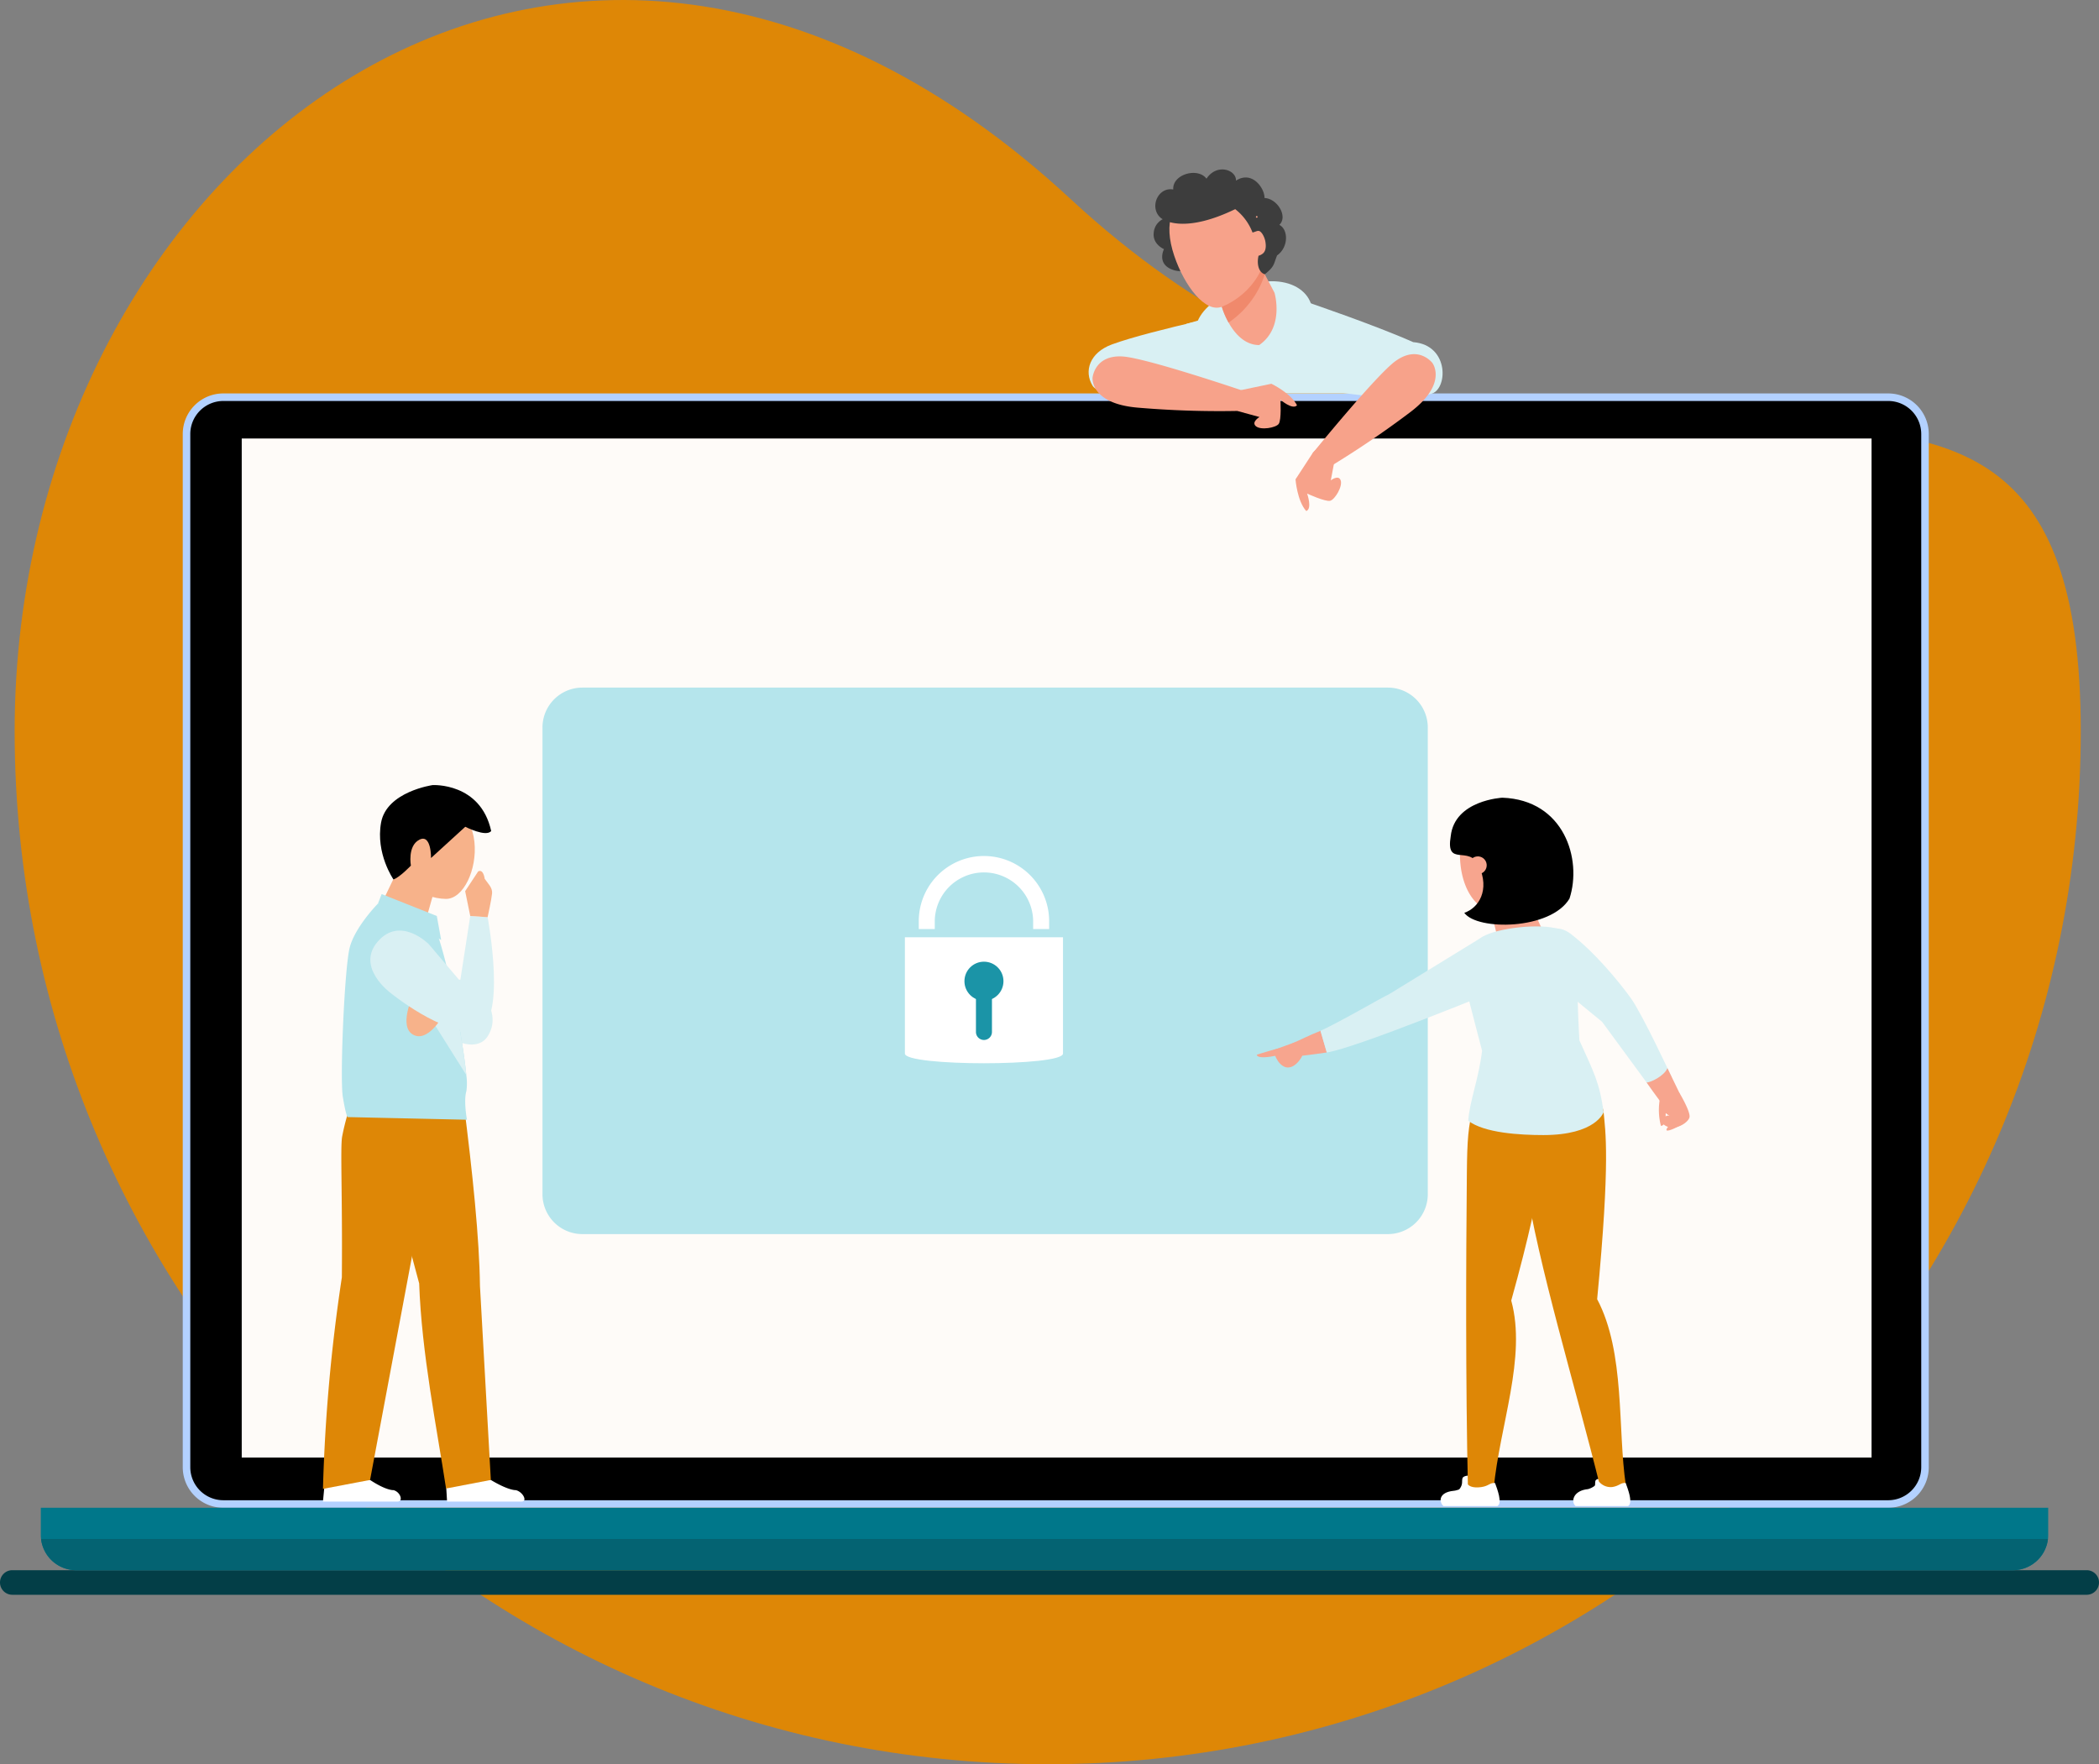 <svg id="Component_1_1" data-name="Component 1 – 1" xmlns="http://www.w3.org/2000/svg" width="573.386" height="481.938" viewBox="0 0 573.386 481.938">
  <rect x="0" y="0" width="573.386" height="481.938" fill="#808080" stroke="none"/>
  <path id="Path_7292" data-name="Path 7292" d="M288.505,131.563c137.888,127.768,275.9-10.536,275.9,145.32s-126.346,282.2-282.2,282.2S0,432.74,0,276.883,150.617,3.8,288.505,131.563Z" transform="translate(4 -77.148)" fill="#de8706"/>
  <g id="shadow" transform="translate(0 428.935)">
    <path id="Path_6939" data-name="Path 6939" d="M912.746,1740.3H346.077a3.358,3.358,0,0,1-3.357-3.357h0a3.358,3.358,0,0,1,3.357-3.357H912.749a3.358,3.358,0,0,1,3.357,3.357h0A3.359,3.359,0,0,1,912.746,1740.3Z" transform="translate(-342.72 -1733.59)" fill="#033e47"/>
  </g>
  <g id="Group_6237" data-name="Group 6237" transform="translate(49.924 107.477)">
    <path id="Path_6940" data-name="Path 6940" d="M971.29,990.429h-454.8a11.082,11.082,0,0,1-11.081-11.081V697.111a11.082,11.082,0,0,1,11.081-11.081h454.8a11.082,11.082,0,0,1,11.081,11.081V979.348A11.08,11.08,0,0,1,971.29,990.429Z" transform="translate(-505.41 -686.03)" fill="#b3d1ff"/>
  </g>
  <path id="Path_6941" data-name="Path 6941" d="M521.142,993.024A9.033,9.033,0,0,1,512.12,984V701.762a9.033,9.033,0,0,1,9.022-9.022h454.8a9.033,9.033,0,0,1,9.022,9.022V984a9.035,9.035,0,0,1-9.022,9.025Z" transform="translate(-460.137 -583.204)"/>
  <g id="Group_6238" data-name="Group 6238" transform="translate(66.034 119.785)">
    <rect id="Rectangle_2405" data-name="Rectangle 2405" width="445.222" height="278.371" fill="#fefbf8"/>
  </g>
  <path id="Path_6942" data-name="Path 6942" d="M927.418,1677.99v7.414a8.962,8.962,0,0,1-.068,1.117,9.643,9.643,0,0,1-9.58,8.531H388.7a9.64,9.64,0,0,1-9.577-8.531,8.95,8.95,0,0,1-.068-1.117v-7.414Z" transform="translate(-367.908 -1266.117)" fill="#00778a"/>
  <path id="Path_6943" data-name="Path 6943" d="M927.5,1705.79a9.643,9.643,0,0,1-9.58,8.531H388.857a9.64,9.64,0,0,1-9.577-8.531Z" transform="translate(-368.061 -1285.386)" fill="#046372"/>
  <path id="Path_6944" data-name="Path 6944" d="M1077.456,1067.846H857.4a10.9,10.9,0,0,1-10.894-10.894v-127.5A10.9,10.9,0,0,1,857.4,918.56h220.052a10.9,10.9,0,0,1,10.894,10.894v127.5A10.894,10.894,0,0,1,1077.456,1067.846Z" transform="translate(-698.316 -730.727)" fill="#b5e5ec"/>
  <g id="Group_6247" data-name="Group 6247" transform="translate(247.193 233.833)">
    <path id="Path_6965" data-name="Path 6965" d="M991.43,1140.62v31.76c0,3.529,43.185,3.529,43.185,0v-31.76Z" transform="translate(-991.43 -1118.412)" fill="#fff"/>
    <g id="Group_6246" data-name="Group 6246" transform="translate(16.264 28.873)">
      <circle id="Ellipse_164" data-name="Ellipse 164" cx="5.33" cy="5.33" r="5.33" fill="#1b94a7"/>
      <path id="Path_6966" data-name="Path 6966" d="M1056.865,1199.473h0a2.186,2.186,0,0,1-2.185-2.185V1185.06h4.37v12.229A2.184,2.184,0,0,1,1056.865,1199.473Z" transform="translate(-1051.535 -1178.088)" fill="#1b94a7"/>
    </g>
    <path id="Path_6967" data-name="Path 6967" d="M1039.385,1088.2h-4.37v-2.139a13.438,13.438,0,0,0-26.875,0v2.139h-4.37v-2.139a17.807,17.807,0,1,1,35.615,0Z" transform="translate(-999.983 -1068.25)" fill="#fff"/>
  </g>
  <g id="people" transform="translate(88.224 46.289)">
    <g id="female_2_" transform="translate(255.1 171.621)">
      <path id="Path_6968" data-name="Path 6968" d="M1667.05,1131l2.065,8.3.374,1.543c.417,1.961,13.361,1.126,12.446-1.166l-.77-1.688-3.98-8.733Z" transform="translate(-1603.985 -1103.676)" fill="#f7a58e"/>
      <g id="Group_6250" data-name="Group 6250" transform="translate(52.762)">
        <g id="Group_6249" data-name="Group 6249" transform="translate(2.73 2.473)">
          <path id="Path_6969" data-name="Path 6969" d="M1642.373,1066.511c-.132,9,4.044,16.313,10.581,16.279s12.857-5.576,13.088-16.4a12.059,12.059,0,0,0-11.894-12.425C1647.611,1054,1642.474,1059.616,1642.373,1066.511Z" transform="translate(-1642.37 -1053.97)" fill="#f7a58e"/>
        </g>
        <path id="Path_6970" data-name="Path 6970" d="M1647.785,1045.91s-13.02.641-14.1,10.5c-1.445,8.657,5.048,2.292,7.7,8.1,3.038,6.653-.058,11.523-4,12.845,3.507,4.9,23.573,4.723,28.738-3.873C1669.646,1062.708,1664.644,1046.508,1647.785,1045.91Z" transform="translate(-1633.474 -1045.91)"/>
        <circle id="Ellipse_165" data-name="Ellipse 165" cx="2.427" cy="2.427" r="2.427" transform="translate(4.193 18.178) rotate(-40.352)" fill="#f7a58e"/>
      </g>
      <path id="Path_6971" data-name="Path 6971" d="M1646.182,1649.769c-.611-.648-3.489-.657-3.753.3s.246,1.639-.97,3.154a12.279,12.279,0,0,0,3.937,0C1646.158,1653,1646.793,1650.413,1646.182,1649.769Z" transform="translate(-1586.248 -1464.15)" fill="#fff"/>
      <path id="Path_6972" data-name="Path 6972" d="M1655.412,1410.09h-7.018c-.657-29.692-.531-62.014-.295-86.354.086-8.718.325-13.127,1.906-18.36,3.194-10.568,18.206-7.315,19.274,2.265.445,5.315.77,15.687-9.059,50.924C1664.477,1374.08,1657.051,1392.682,1655.412,1410.09Z" transform="translate(-1590.718 -1221.207)" fill="#de8706"/>
      <path id="Path_6973" data-name="Path 6973" d="M1628.7,1658.085c1.034-.055,3.446-1.05,3.9-1.737.672.749,2.068.958,3.753.706,1.992-.3,2.252-1.221,3.682-1.1.6,1.676,2.068,5.432.654,6.3h-14.751C1624.62,1661.055,1624.657,1658.487,1628.7,1658.085Z" transform="translate(-1574.953 -1468.747)" fill="#fff"/>
      <g id="Group_6251" data-name="Group 6251" transform="translate(72.109 78.34)">
        <path id="Path_6974" data-name="Path 6974" d="M1764.291,1652.374c-.512-.543-2.934-.552-3.154.252s.206,1.378-.816,2.651a10.413,10.413,0,0,0,3.311,0C1764.269,1655.093,1764.8,1652.92,1764.291,1652.374Z" transform="translate(-1740.743 -1544.346)" fill="#fff"/>
        <path id="Path_6975" data-name="Path 6975" d="M1696.948,1309.026c1.436-10.946,20.91-9.823,22.2-.264.466,5.143,1.9,12.885-1.764,51.083,7.721,14.579,5.539,35.495,7.844,50.893.255,2.341-6.383,2.906-6.9.816-7.073-28.569-16.954-60.621-20.63-84.387C1696.371,1318.554,1696.236,1314.448,1696.948,1309.026Z" transform="translate(-1696.522 -1301.201)" fill="#de8706"/>
        <path id="Path_6976" data-name="Path 6976" d="M1747.253,1656.726a5.435,5.435,0,0,0,3.013-2.087,4.145,4.145,0,0,0,3.637,1.507c1.991-.3,2.252-1.221,3.682-1.1.6,1.675,2.068,5.432.654,6.3H1743.89C1742.57,1660.151,1743.208,1657.132,1747.253,1656.726Z" transform="translate(-1728.925 -1546.183)" fill="#fff"/>
      </g>
      <g id="Group_6253" data-name="Group 6253" transform="translate(0 37.737)">
        <path id="Path_6977" data-name="Path 6977" d="M1494.077,1260.449l-.727-3.649c1.783-.693,4.483-2.136,7.625-3.36l1.724,5.913C1499.223,1259.872,1496.139,1260.249,1494.077,1260.449Z" transform="translate(-1483.588 -1227.494)" fill="#f7a58e"/>
        <path id="Path_6978" data-name="Path 6978" d="M1518.21,1194.833c6.057-2.817,16.436-8.939,18.823-10.053l25.608-15.721c5.524-1.676,11.961,9.255,4.98,14.186,0,0-39.595,16.3-47.683,17.5Z" transform="translate(-1500.819 -1168.886)" fill="#d9f0f3"/>
        <g id="Group_6252" data-name="Group 6252" transform="translate(0 29.153)">
          <path id="Path_6979" data-name="Path 6979" d="M1479.6,1270.625c-2.476-.743-3.336-4.391-3.4-4.667l5.125-1.869c2.492-1.006,3.922,2.007,2.348,4.182C1483.672,1268.268,1481.96,1271.174,1479.6,1270.625Z" transform="translate(-1471.7 -1263.889)" fill="#f7a58e"/>
          <path id="Path_6980" data-name="Path 6980" d="M1467.226,1270.975c-5.919,1.27-5.689-.178-5.689-.178s2-.663,5.6-1.648C1469.224,1268.683,1468.65,1270.512,1467.226,1270.975Z" transform="translate(-1461.536 -1267.483)" fill="#f7a58e"/>
        </g>
      </g>
      <path id="XMLID_1_" d="M1647.189,1178.848c-1.231-5.99-1.89-11.9,4.284-15.622,3.661-2.2,15.426-3.781,20.925-1.958,5.542,2.476,4.345,13.281,5.382,30.343,3.82,8.516,5.48,11.311,6.61,19.605,0,0-2.044,6.248-16.439,6.257-6.536,0-16.166-.577-20.544-3.913.436-5.655,2.8-11.105,3.787-19.111C1651.194,1194.449,1647.278,1179.536,1647.189,1178.848Z" transform="translate(-1589.654 -1125.316)" fill="#d9f0f3"/>
      <g id="Group_6256" data-name="Group 6256" transform="translate(75.249 35.706)">
        <g id="Group_6254" data-name="Group 6254">
          <path id="Path_6981" data-name="Path 6981" d="M1717.207,1163.719c6.757,5.158,13.349,13.272,16.463,17.577s11.182,21.622,11.182,21.622l-5.134,3.787-13.889-18.924-16.967-13.916C1702.975,1167.853,1710.628,1158.693,1717.207,1163.719Z" transform="translate(-1706.757 -1162.267)" fill="#d9f0f3"/>
          <path id="Path_6982" data-name="Path 6982" d="M1817.546,1293.517l-3.329-6.877c-.783,2.068-4.594,3.956-5.686,3.916,0,0,3.578,5.149,4.453,6.024S1817.472,1295.972,1817.546,1293.517Z" transform="translate(-1777.3 -1248.474)" fill="#f7a58e"/>
        </g>
        <g id="Group_6255" data-name="Group 6255" transform="translate(34.599 44.213)">
          <path id="Path_6983" data-name="Path 6983" d="M1820.295,1309.255c.012.052,0,.12.012.172a4.941,4.941,0,0,0,2.611,3.968.281.281,0,0,0,.135.052c-1.81-.362-2.35,2.062-1.43,2.621,2.664,1.8,6.457-.678,6.779-2.179.325-1.525-2.707-6.576-2.707-6.576C1824.146,1306.064,1820.184,1306.257,1820.295,1309.255Z" transform="translate(-1820.052 -1306.514)" fill="#f7a58e"/>
          <path id="Path_6984" data-name="Path 6984" d="M1820.34,1314.377a4.762,4.762,0,0,0,2.7,4c1.491-.04,2.022-.132,3.446-.129-.93-.454-2.832-1.657-2.1-4C1822.933,1313.138,1820.739,1314.113,1820.34,1314.377Z" transform="translate(-1820.085 -1311.465)" fill="#f7a58e"/>
          <path id="Path_6985" data-name="Path 6985" d="M1819.724,1308.942a17.235,17.235,0,0,0,.328,7.125s1.43.074,1.3-2.627c-.034-.7.068-2.231.764-2.74,2.142-1.415,2.489-2.716,1.7-3.781C1822.768,1305.5,1819.807,1306.938,1819.724,1308.942Z" transform="translate(-1819.509 -1306.349)" fill="#f7a58e"/>
          <path id="Path_6986" data-name="Path 6986" d="M1831.005,1332.367c-1.163.807-4.241,2.369-4.726,1.982s1.976-3,3.563-3.351S1831.6,1331.953,1831.005,1332.367Z" transform="translate(-1824.159 -1323.394)" fill="#f7a58e"/>
        </g>
      </g>
    </g>
    <g id="male_02_2_" transform="translate(209.159)">
      <path id="Path_6987" data-name="Path 6987" d="M1447.207,628.976c3.323-4.815.264-19.8-13.928-24.1-11.989-3.093-18.231.7-34.448,5.115l2.421,18.983h45.956Z" transform="translate(-1372.13 -567.81)" fill="#d9f0f3"/>
      <path id="Path_6988" data-name="Path 6988" d="M1357.967,609.974s-29.054,6-39.779,9.945c-6.15,2.262-7.675,7.349-5.306,11.262,3.51,5.8,45.192,1.685,45.192,1.685C1372.454,628.843,1364.844,609.723,1357.967,609.974Z" transform="translate(-1311.822 -572.124)" fill="#d9f0f3"/>
      <path id="Path_6989" data-name="Path 6989" d="M1485.656,604.625s18.553,6.294,28.99,10.952c10.126.8,9.464,13.373,4.667,14.183-11.022,2.992-35.308-2.3-35.308-2.3C1469.929,622.475,1478.813,603.913,1485.656,604.625Z" transform="translate(-1425.987 -568.404)" fill="#d9f0f3"/>
      <path id="Path_6990" data-name="Path 6990" d="M1407.77,604.784s-5.849-8.9,8.669-15.8,24.282,0,21.864,8.344-10.977,13.913-10.977,13.913S1412.851,611.318,1407.77,604.784Z" transform="translate(-1377.52 -555.623)" fill="#d9f0f3"/>
      <path id="Path_6991" data-name="Path 6991" d="M1435.824,589.8c6.987-4.848,4.18-14.287,4.18-14.287l-2.645-5.048-2.2-4.2-11.655,4.489,2.12,8.629a22.258,22.258,0,0,0,1.844,4.281C1429.07,586.525,1431.782,589.784,1435.824,589.8Z" transform="translate(-1389.23 -541.826)" fill="#f7a28a"/>
      <path id="Path_6992" data-name="Path 6992" d="M1427.462,583.656a25.377,25.377,0,0,0,9.9-13.2l-2.2-4.2-11.655,4.489,2.12,8.629A21.9,21.9,0,0,0,1427.462,583.656Z" transform="translate(-1389.23 -541.826)" fill="#f0896c"/>
      <g id="Group_6257" data-name="Group 6257" transform="translate(17.753)">
        <path id="Path_6993" data-name="Path 6993" d="M1372.775,529.761a4.521,4.521,0,0,0-3.069,3.919c-.387,3.2,2.8,4.511,2.8,4.511s-2.084,4,2.317,5.616C1383.791,547.105,1382.917,527.76,1372.775,529.761Z" transform="translate(-1369.674 -516.426)" fill="#3d3d3d"/>
        <path id="Path_6994" data-name="Path 6994" d="M1385.06,521.151c2.749,8.11,8.469,15.705,13.072,13.815,7.807-3.207,14.358-11.928,11.118-21.112s-10.2-13.4-17.586-10.8S1381.933,511.927,1385.06,521.151Z" transform="translate(-1379.402 -497.49)" fill="#f7a28a"/>
        <path id="Path_6995" data-name="Path 6995" d="M1372.621,499.821c1.648,1.4,7.758,3.774,20.388-2.344a14.769,14.769,0,0,1,4.729,6.386c1.191-.282,1.672-.9,2.492.117,1.132,1.409,1.731,4.489.322,5.625a3.231,3.231,0,0,1-1.172.6c-.506,2.16-.025,4.535,1.715,5.063,2.688-2.163,2.363-2.664,3.354-5.152,3.136-2.2,3.142-7.03.617-8.35,2.4-2.246-.5-7.168-4.044-7.334.025-2.722-3.44-7.586-7.8-4.741.126-2.927-5.189-4.848-8.062-.537-2.317-3.161-9.347-1.249-9.077,2.952C1371.839,491.367,1369.5,497.084,1372.621,499.821Z" transform="translate(-1370.723 -486.633)" fill="#3d3d3d"/>
      </g>
      <g id="Group_6258" data-name="Group 6258" transform="translate(1.063 51.067)">
        <path id="Path_6996" data-name="Path 6996" d="M1315.293,658.859s-.736,7.052,12.259,8.184a262.2,262.2,0,0,0,27.289.911l1.332-5.588s-26.252-8.905-32.678-9.292C1315.842,652.611,1315.293,658.859,1315.293,658.859Z" transform="translate(-1315.285 -653.05)" fill="#f7a28a"/>
        <path id="Path_6997" data-name="Path 6997" d="M1442.939,679.151l8.292-1.731s5.342,2.556,7,5.879c-1.215,1.363-4.532-1.51-4.532-1.51s.335,5.557-.479,6.613-4.885,1.758-6.22.614.988-2.51.988-2.51l-6.063-1.657S1439.1,680.615,1442.939,679.151Z" transform="translate(-1402.371 -669.942)" fill="#f7a28a"/>
      </g>
      <path id="Path_6998" data-name="Path 6998" d="M1461.2,528.357a.227.227,0,1,0-.227.227A.226.226,0,0,0,1461.2,528.357Z" transform="translate(-1415.049 -515.396)" fill="#f7a28a"/>
      <g id="Group_6259" data-name="Group 6259" transform="translate(56.514 50.456)">
        <path id="Path_6999" data-name="Path 6999" d="M1543.832,653.447s4.376,5.579-6.024,13.453a262.246,262.246,0,0,1-22.616,15.3l-4.1-4.023s17.485-21.511,22.717-25.258C1540.043,648.448,1543.832,653.447,1543.832,653.447Z" transform="translate(-1506.456 -651.059)" fill="#f7a28a"/>
        <path id="Path_7000" data-name="Path 7000" d="M1500.617,736.157l-4.627,7.095s.439,5.9,2.931,8.66c1.712-.638.239-4.772.239-4.772s5.054,2.332,6.333,1.958,3.416-3.912,2.833-5.573-2.7.009-2.7.009l1-5.281C1507.454,735.31,1502.557,733.187,1500.617,736.157Z" transform="translate(-1495.99 -709.052)" fill="#f7a28a"/>
      </g>
    </g>
    <g id="male_01_2_" transform="translate(0 168.167)">
      <path id="Path_7001" data-name="Path 7001" d="M711.264,1056.935c.8,7.573-3.013,15.644-7.813,15.586-6.585-.08-15.1-5.5-15.9-13.072s3.854-14.272,10.406-14.969S710.46,1049.365,711.264,1056.935Z" transform="translate(-669.892 -1041.424)" fill="#f7b28a"/>
      <g id="Group_6260" data-name="Group 6260">
        <path id="Path_7002" data-name="Path 7002" d="M630.778,1652.474a58.432,58.432,0,0,1,12.308,0c4.471,2.952,6.4,2.78,6.4,2.78,1.912.5,2.762,3.124,1.1,3.124H630.22Z" transform="translate(-630.22 -1462.649)" fill="#fff"/>
        <path id="Path_7003" data-name="Path 7003" d="M739.56,1652.474a58.118,58.118,0,0,1,12.308,0c4.925,2.952,6.828,2.78,6.828,2.78,1.988.5,3.244,3.124,1.583,3.124H739.91Z" transform="translate(-706.008 -1462.649)" fill="#fff"/>
        <path id="Path_7004" data-name="Path 7004" d="M689.985,1111.8l-12.805-4.321,9.276-19.32,9,4.324Z" transform="translate(-662.77 -1071.741)" fill="#f7b28a"/>
        <path id="Path_7005" data-name="Path 7005" d="M737.526,1208.335s9.933,7.279,5.085,15c-3.615,5.757-15.18-.479-15.18-7.174C727.433,1210.127,732.079,1206.568,737.526,1208.335Z" transform="translate(-697.6 -1154.724)" fill="#d9f0f3"/>
        <path id="Path_7006" data-name="Path 7006" d="M639.46,1307s-2.387,4.14-3.986,12.388c-.568,2.931.1,16.187-.092,38.514a467.917,467.917,0,0,0-5.161,57.785l12.867-2.437,19.7-105.048Z" transform="translate(-630.22 -1223.427)" fill="#de8706"/>
        <path id="Path_7007" data-name="Path 7007" d="M697.824,1315.73c2.529,19.82,4.357,37.612,4.52,50.59l2.973,52.983-12.235,2.339c-2.507-16.442-6.683-36.977-7.343-56.024L672.4,1315.883Z" transform="translate(-659.456 -1229.478)" fill="#de8706"/>
        <path id="Path_7008" data-name="Path 7008" d="M647.316,1193.024c.847,5.125,1.31,5.468,1.31,5.468l32.595.721s-.97-5.174-.15-7.85a16.083,16.083,0,0,0-.028-4.357c-.31-3.317-1.013-8.156-1.958-13.456-2.035-11.388-5.183-24.893-7.954-29.965L656.9,1140.17s-6.346,6.435-7.742,12.133S646.466,1187.906,647.316,1193.024Z" transform="translate(-641.882 -1107.791)" fill="#b5e5ec"/>
        <path id="Path_7009" data-name="Path 7009" d="M722.64,1236.76l10.8,17.2c-.31-3.317-1.013-8.156-1.958-13.456Z" transform="translate(-694.28 -1174.741)" fill="#d9f0f3"/>
        <path id="Path_7010" data-name="Path 7010" d="M706.215,1222.79s-3.827,8.245.147,10.452,7.951-4.858,7.951-4.858Z" transform="translate(-681.746 -1165.058)" fill="#f7b28a"/>
        <path id="Path_7011" data-name="Path 7011" d="M699.688,1151.2l-2.756,17.789-8.574-10.093s-7.705-7.813-13.892-.761,3.474,14.106,3.474,14.106,14.107,11.483,23.113,10.289,3.385-31,3.385-31Z" transform="translate(-659.455 -1115.436)" fill="#d9f0f3"/>
        <path id="Path_7012" data-name="Path 7012" d="M758.19,1123.4l-1.39-6.776,3.541-5.379s1.32-.973,1.8,2.013c.97,1.39,2.154,2.418,2.013,3.986s-1.218,6.49-1.218,6.49Z" transform="translate(-717.957 -1087.639)" fill="#f7b28a"/>
        <path id="Path_7013" data-name="Path 7013" d="M679.17,1134.305l1.007-2.605,15.073,5.984,1.184,6.545Z" transform="translate(-664.149 -1101.92)" fill="#b5e5ec"/>
        <path id="Path_7014" data-name="Path 7014" d="M684.666,1060.432s-4.916-7.076-3.379-15.54,14.076-10.231,14.076-10.231,13.075-.77,16,12.538c-1.384,1.771-7.076-1.154-7.076-1.154l-9.356,8.537s.11-6.693-3.188-5-2.314,7.076-2.314,7.076S686.351,1059.895,684.666,1060.432Z" transform="translate(-665.41 -1034.653)"/>
      </g>
    </g>
  </g>
</svg>
